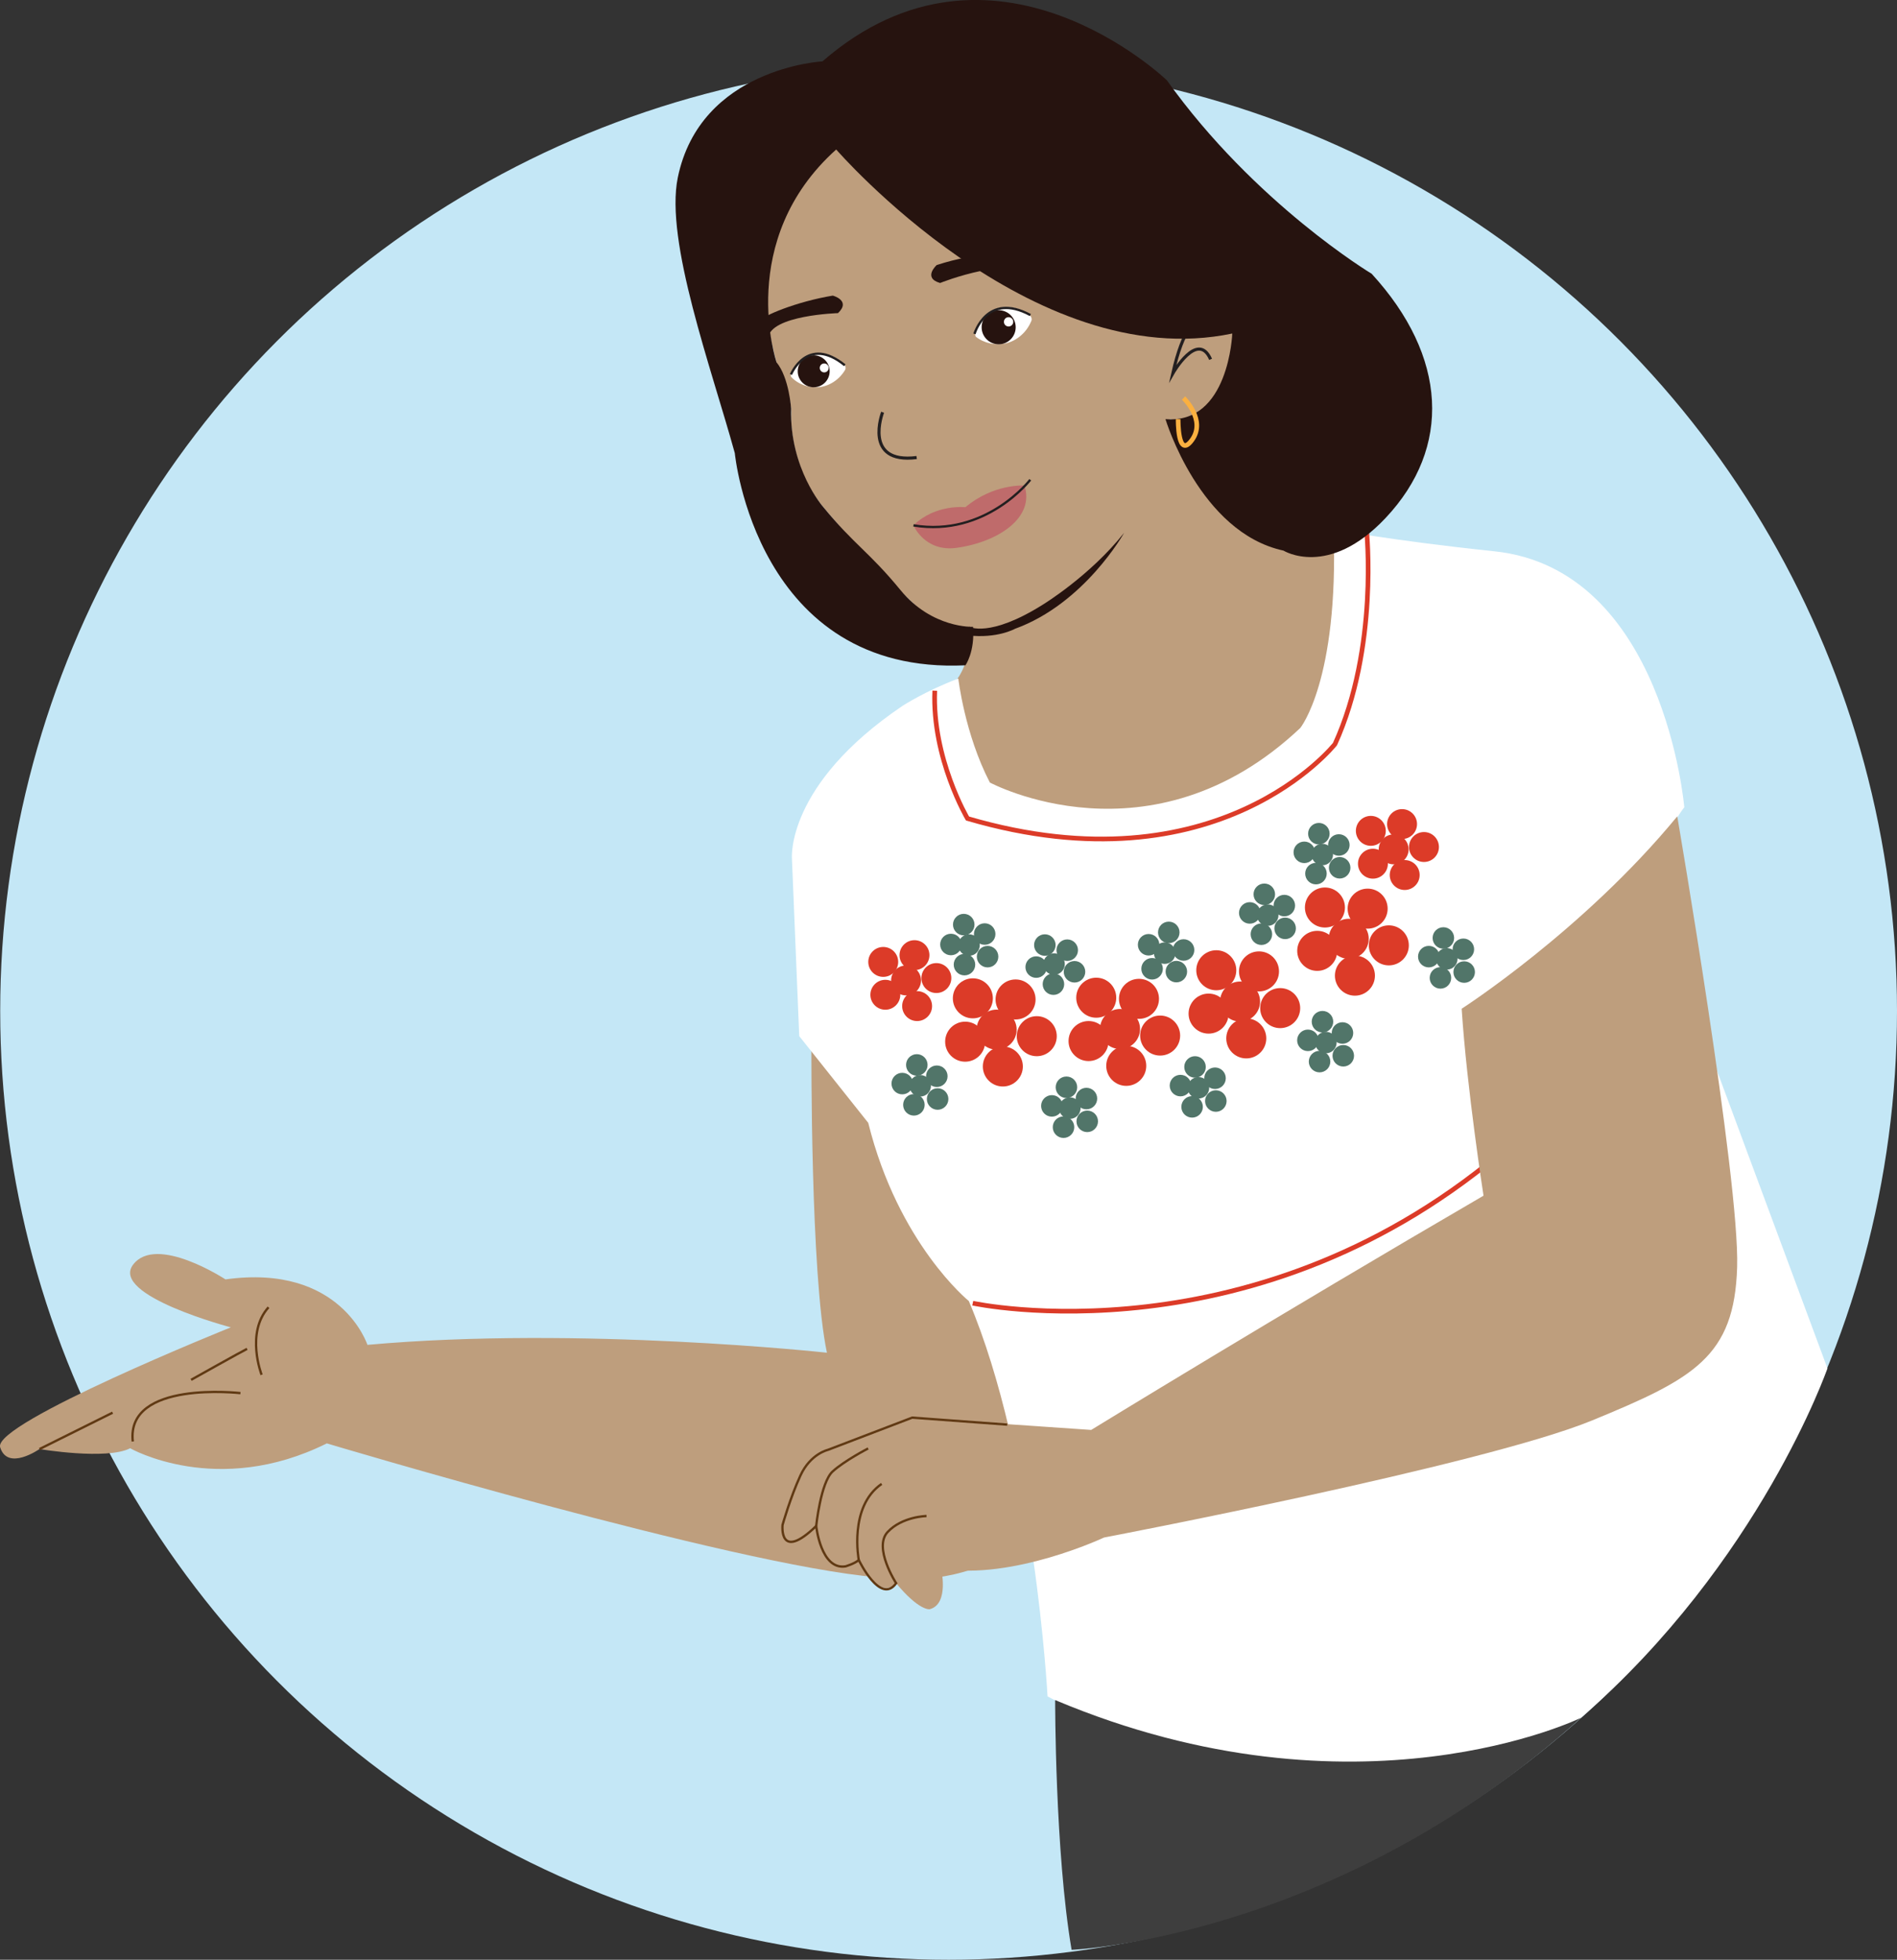 <?xml version="1.0" encoding="UTF-8"?>
<svg id="Layer_1" data-name="Layer 1" xmlns="http://www.w3.org/2000/svg" viewBox="0 0 1220.13 1259.98">
  <rect x="0" y="0" width="1220.13" height="1259.98" fill="#333333" stroke="none"/>
  <defs>
    <style>
      .cls-1, .cls-2 {
        stroke-width: 1.5px;
      }

      .cls-1, .cls-2, .cls-3, .cls-4, .cls-5 {
        fill: none;
        stroke-miterlimit: 10;
      }

      .cls-1, .cls-5 {
        stroke: #231f20;
      }

      .cls-2 {
        stroke: #603913;
      }

      .cls-3 {
        stroke: #fbb040;
      }

      .cls-3, .cls-4 {
        stroke-width: 3px;
      }

      .cls-4 {
        stroke: #dc3b28;
      }

      .cls-6 {
        fill: #fff;
      }

      .cls-7 {
        fill: #be9e7d;
      }

      .cls-8 {
        fill: #bf6b6b;
      }

      .cls-9 {
        fill: #c4e7f6;
      }

      .cls-10 {
        fill: #dc3b28;
      }

      .cls-11 {
        fill: #3e3e3e;
      }

      .cls-12 {
        fill: #517569;
      }

      .cls-13 {
        fill: #26130f;
      }

      .cls-5 {
        stroke-width: 2px;
      }
    </style>
  </defs>
  <circle class="cls-9" cx="610.13" cy="649.98" r="610"/>
  <g>
    <path class="cls-7" d="M521.91,673.51s-.7,146.05,9.96,196.2c0,0-159-17.37-295.54-5.05,0,0-16.97-52.46-91.31-42.09,0,0-44.56-29.22-59.45-9.43-14.89,19.79,62.91,40.25,62.91,40.25,0,0-153.16,61.5-148.39,77.08,4.77,15.57,25.3,1.18,25.3,1.18,0,0,43.1,7.24,58.33-.51,0,0,55.94,31.97,126.49-3.14,0,0,261.49,78.34,353.97,86.07,0,0,119.23,21.84,129.02-106.11l-11.28-206.22"/>
    <path class="cls-7" d="M771.5,259.58s27.29,67.84,92.33,65c0,0,13.18,254.54-154.31,298.29,0,0-133.5-5.2-94.38-185.57,0,0,10.81-12.92,8.07-34.4"/>
    <path class="cls-7" d="M746.36,206.42s-41.19-155.93-184.34-136.11c0,0-100.23,22.43-62.59,162.64,0,0,10.53,21.5,9.38,34.4,0,0-.97,32.74,20.63,58.58,32.32,38.68,61.32,65.12,61.32,65.12,0,0,18.25,17.85,53.37,10.53,0,0,24.45-6.14,51.34-33.16,0,0,71.25-53.51,56.92-99.16,0,0,39.71,15.4,43.01-43.08,0,0-3.37-79.21-49.01-19.76Z"/>
    <path class="cls-13" d="M604.66,181.95s47.55-19.28,71.32-5.14c0,0-18.81-24.16-73.5-6.4,0,0-9.2,8.25,2.18,11.54Z"/>
    <path class="cls-13" d="M489.54,206.1c.08-2.79,23.11-12.27,46.09-16.04,0,0,11.96,3.11,3.36,11.26,0,0-43.65,1.31-44.94,16.09,0,0-4.7-4.43-4.51-11.31Z"/>
    <path class="cls-5" d="M567.69,265.05s-12.89,33.45,21.9,29.12"/>
    <path class="cls-5" d="M787.17,211.68s-19.74-29.83-32.83,28.39c0,0,16-28.03,24.31-9.03"/>
    <path class="cls-13" d="M623.21,402.91s13.08,7.51,47.61-14.22c0,0,30.31-18.46,52.23-46.17,0,0-25.43,45.55-70.21,61.75,0,0-11.45,6.46-30.27,4.22,0,0,2.59-.9,.64-5.57Z"/>
    <g>
      <path class="cls-6" d="M663.45,204.49s-.19-1.05-1.13-1.77c-3.11-2.39-10.04-6.66-19.33-4.9-10.41,1.97-14.29,12.83-15.58,16.69-.22,.66-.09,1.19-.09,1.19,0,0,.07,.59,.5,.93,2.03,1.61,8.58,5.95,18.47,4.23,5.88-1.02,13.52-5.73,17.11-14.66,.25-.62,.14-1.33,.06-1.71Z"/>
      <circle class="cls-13" cx="642.33" cy="210.4" r="10.95"/>
      <circle class="cls-6" cx="648.71" cy="206.92" r="3"/>
      <path class="cls-1" d="M626.77,214.65s7.96-27.24,35.94-12.09"/>
    </g>
    <g>
      <path class="cls-6" d="M543.85,236.26s-.03-1-.8-1.81c-2.55-2.67-8.38-7.63-17.28-7.32-9.96,.34-15.12,9.89-16.88,13.29-.3,.59-.25,1.09-.25,1.09,0,0-.02,.56,.33,.93,1.65,1.79,7.13,6.76,16.57,6.58,5.62-.11,13.39-3.4,18.01-11.18,.32-.54,.32-1.22,.3-1.58Z"/>
      <circle class="cls-13" cx="523.36" cy="238.71" r="10.27"/>
      <circle class="cls-6" cx="530.13" cy="236.55" r="2.88"/>
      <path class="cls-1" d="M508.74,240.77s10.49-25.58,34.64-5.92"/>
    </g>
    <path class="cls-6" d="M1016.88,1104.43c-19.15,16.62-104.58,33.53-157.31,30.24,0,0-111.75-3.79-185.8-43.99,0,0-8.22-154.24-50.64-254.2,0,0-45.31-36.62-64.69-114.56l-44.38-55.76-4.7-114.08s-4.23-47.31,71.09-98.23c0,0,15.14-9.82,35.93-17.57,0,0,4.04,35.49,20.27,66.82,0,0,103.58,55.64,199.67-35.05,0,0,24.79-30.37,21.44-127.69,0,0,37.27,7.19,103.32,14.08,109.41,11.42,122.23,164.6,122.23,164.6,0,0-28.69,34.74-12.32,79.51l104.4,281.21s-43.34,124.7-158.52,224.67Z"/>
    <path class="cls-4" d="M878.94,340.9s7.98,75.46-20.29,137.49c0,0-74.97,95.15-236.36,47.85,0,0-22.85-38.62-21.07-82.18"/>
    <path class="cls-4" d="M625.66,837.86s183.65,40.01,346.66-102.67c0,0,23.49-28.82,38.87-54.95"/>
    <g>
      <circle class="cls-10" cx="705.09" cy="641.46" r="12.87"/>
      <circle class="cls-10" cx="720.39" cy="661.58" r="12.87"/>
      <circle class="cls-10" cx="724.39" cy="685.27" r="12.87"/>
      <circle class="cls-10" cx="700.15" cy="669.33" r="12.87"/>
      <circle class="cls-10" cx="746.19" cy="665.8" r="12.87"/>
      <circle class="cls-10" cx="732.57" cy="642.19" r="12.87"/>
    </g>
    <g>
      <circle class="cls-10" cx="625.73" cy="641.86" r="12.87"/>
      <circle class="cls-10" cx="641.03" cy="661.98" r="12.87"/>
      <circle class="cls-10" cx="645.02" cy="685.68" r="12.87"/>
      <circle class="cls-10" cx="620.78" cy="669.73" r="12.87"/>
      <circle class="cls-10" cx="666.83" cy="666.2" r="12.87"/>
      <circle class="cls-10" cx="653.2" cy="642.59" r="12.87"/>
    </g>
    <g>
      <circle class="cls-10" cx="782.3" cy="623.81" r="12.87"/>
      <circle class="cls-10" cx="797.6" cy="643.93" r="12.87"/>
      <circle class="cls-10" cx="801.59" cy="667.62" r="12.87"/>
      <circle class="cls-10" cx="777.35" cy="651.68" r="12.87"/>
      <circle class="cls-10" cx="823.4" cy="648.15" r="12.87"/>
      <circle class="cls-10" cx="809.77" cy="624.54" r="12.87"/>
    </g>
    <g>
      <circle class="cls-10" cx="852.18" cy="583.47" r="12.87"/>
      <circle class="cls-10" cx="867.48" cy="603.59" r="12.87"/>
      <circle class="cls-10" cx="871.47" cy="627.28" r="12.87"/>
      <circle class="cls-10" cx="847.23" cy="611.34" r="12.87"/>
      <circle class="cls-10" cx="893.28" cy="607.81" r="12.87"/>
      <circle class="cls-10" cx="879.65" cy="584.2" r="12.87"/>
    </g>
    <g>
      <circle class="cls-10" cx="881.7" cy="534.18" r="9.62"/>
      <circle class="cls-10" cx="896.39" cy="546.08" r="9.62"/>
      <circle class="cls-10" cx="903.49" cy="562.58" r="9.62"/>
      <circle class="cls-10" cx="883.05" cy="555.3" r="9.62"/>
      <circle class="cls-10" cx="915.88" cy="544.57" r="9.62"/>
      <circle class="cls-10" cx="901.79" cy="529.83" r="9.62"/>
    </g>
    <g>
      <circle class="cls-10" cx="568.09" cy="618.45" r="9.62"/>
      <circle class="cls-10" cx="582.77" cy="630.35" r="9.62"/>
      <circle class="cls-10" cx="589.88" cy="646.85" r="9.62"/>
      <circle class="cls-10" cx="569.44" cy="639.57" r="9.62"/>
      <circle class="cls-10" cx="602.26" cy="628.83" r="9.62"/>
      <circle class="cls-10" cx="588.18" cy="614.1" r="9.62"/>
    </g>
    <g>
      <circle class="cls-12" cx="848.28" cy="536.01" r="6.92"/>
      <circle class="cls-12" cx="850.48" cy="549.41" r="6.92"/>
      <circle class="cls-12" cx="846.41" cy="561.67" r="6.92"/>
      <circle class="cls-12" cx="838.91" cy="547.99" r="6.92"/>
      <circle class="cls-12" cx="861.66" cy="557.92" r="6.92"/>
      <circle class="cls-12" cx="861.14" cy="543.27" r="6.92"/>
    </g>
    <g>
      <circle class="cls-12" cx="813.19" cy="574.97" r="6.92"/>
      <circle class="cls-12" cx="815.39" cy="588.37" r="6.92"/>
      <circle class="cls-12" cx="811.32" cy="600.63" r="6.92"/>
      <circle class="cls-12" cx="803.83" cy="586.95" r="6.92"/>
      <circle class="cls-12" cx="826.58" cy="596.88" r="6.92"/>
      <circle class="cls-12" cx="826.06" cy="582.23" r="6.92"/>
    </g>
    <g>
      <circle class="cls-12" cx="850.6" cy="656.88" r="6.92"/>
      <circle class="cls-12" cx="852.8" cy="670.29" r="6.92"/>
      <circle class="cls-12" cx="848.73" cy="682.54" r="6.92"/>
      <circle class="cls-12" cx="841.23" cy="668.87" r="6.92"/>
      <circle class="cls-12" cx="863.98" cy="678.79" r="6.92"/>
      <circle class="cls-12" cx="863.46" cy="664.15" r="6.92"/>
    </g>
    <g>
      <circle class="cls-12" cx="768.63" cy="685.98" r="6.92"/>
      <circle class="cls-12" cx="770.83" cy="699.38" r="6.92"/>
      <circle class="cls-12" cx="766.75" cy="711.64" r="6.92"/>
      <circle class="cls-12" cx="759.26" cy="697.96" r="6.92"/>
      <circle class="cls-12" cx="782.01" cy="707.89" r="6.92"/>
      <circle class="cls-12" cx="781.49" cy="693.24" r="6.92"/>
    </g>
    <g>
      <circle class="cls-12" cx="685.92" cy="699.04" r="6.92"/>
      <circle class="cls-12" cx="688.11" cy="712.44" r="6.92"/>
      <circle class="cls-12" cx="684.04" cy="724.7" r="6.92"/>
      <circle class="cls-12" cx="676.55" cy="711.02" r="6.92"/>
      <circle class="cls-12" cx="699.3" cy="720.95" r="6.92"/>
      <circle class="cls-12" cx="698.78" cy="706.3" r="6.92"/>
    </g>
    <g>
      <circle class="cls-12" cx="589.69" cy="684.68" r="6.92"/>
      <circle class="cls-12" cx="591.88" cy="698.09" r="6.92"/>
      <circle class="cls-12" cx="587.81" cy="710.34" r="6.92"/>
      <circle class="cls-12" cx="580.32" cy="696.67" r="6.92"/>
      <circle class="cls-12" cx="603.07" cy="706.59" r="6.92"/>
      <circle class="cls-12" cx="602.55" cy="691.95" r="6.92"/>
    </g>
    <g>
      <circle class="cls-12" cx="928.36" cy="603.06" r="6.92"/>
      <circle class="cls-12" cx="930.56" cy="616.47" r="6.92"/>
      <circle class="cls-12" cx="926.48" cy="628.72" r="6.92"/>
      <circle class="cls-12" cx="918.99" cy="615.05" r="6.92"/>
      <circle class="cls-12" cx="941.74" cy="624.97" r="6.92"/>
      <circle class="cls-12" cx="941.22" cy="610.33" r="6.92"/>
    </g>
    <g>
      <circle class="cls-12" cx="751.75" cy="599.47" r="6.92"/>
      <circle class="cls-12" cx="749.12" cy="612.8" r="6.92"/>
      <circle class="cls-12" cx="741.01" cy="622.86" r="6.92"/>
      <circle class="cls-12" cx="738.78" cy="607.42" r="6.92"/>
      <circle class="cls-12" cx="756.62" cy="624.68" r="6.92"/>
      <circle class="cls-12" cx="761.26" cy="610.78" r="6.92"/>
    </g>
    <g>
      <circle class="cls-12" cx="672.03" cy="607.61" r="6.92"/>
      <circle class="cls-12" cx="677.96" cy="619.83" r="6.92"/>
      <circle class="cls-12" cx="677.56" cy="632.74" r="6.92"/>
      <circle class="cls-12" cx="666.47" cy="621.77" r="6.92"/>
      <circle class="cls-12" cx="691.11" cy="624.79" r="6.92"/>
      <circle class="cls-12" cx="686.43" cy="610.9" r="6.92"/>
    </g>
    <g>
      <circle class="cls-12" cx="619.87" cy="594.46" r="6.92"/>
      <circle class="cls-12" cx="623.28" cy="607.61" r="6.92"/>
      <circle class="cls-12" cx="620.34" cy="620.19" r="6.92"/>
      <circle class="cls-12" cx="611.63" cy="607.25" r="6.92"/>
      <circle class="cls-12" cx="635.2" cy="615.06" r="6.92"/>
      <circle class="cls-12" cx="633.34" cy="600.53" r="6.92"/>
    </g>
    <path class="cls-13" d="M537.83,96.11s125.97,145.34,254.76,118.32c0,0-2.16,58.52-42.97,55.04,0,0,21.9,72.91,75.9,84.53,0,0,28.9,18.05,65.66-20.95,42.71-45.3,39.8-103.88-8.94-157.04,0,0-75.07-44.98-131.72-124.38,0,0-111.73-107.59-221.51-12.18,0,0-78.59,4.16-93.07,74.77-8.38,40.84,21.7,122.73,36.68,177.12,0,0,13.59,142.74,148.32,136.41,0,0,6.18-8.49,4.91-24.75,0,0-26.24,1.23-46.64-23.59-20.41-24.83-29.42-28.73-49.77-53.5,0,0-21.63-24.48-20.61-63.13,0,0-1.21-19.93-9.39-29.85,0,0-26.57-78.59,38.41-136.83"/>
    <path class="cls-3" d="M761.25,255.91s14.75,14.12,5.43,26.96c-9.32,12.84-8.91-13.36-8.91-13.36"/>
    <path class="cls-7" d="M1078.79,524.86s40.2,233.95,38.52,289.78c-1.73,57.72-27.72,71.67-93.25,98.6-70.12,28.81-313.96,75.29-313.96,75.29,0,0-58.66,27.62-104.8,19.98,0,0,5.41,22.82-7.35,26.12,0,0-6.69,1.25-21.59-16.74,0,0-9.78,13.13-24.01-14.9,0,0-12.82,14.16-23.47-8.31l-3.92-13.57s-12.91,14.87-19.33,8.92c-6.42-5.95,4.04-24.06,4.04-24.06,0,0,6.45-30.97,22.77-33.79,16.32-2.82,54.27-20.75,54.27-20.75l115.13,7.92s120.31-73.76,252.35-150.61c0,0-10.72-68.71-14.06-120.19,0,0,78.34-50.34,138.66-123.69Z"/>
    <path class="cls-2" d="M647.85,915.94l-61.14-4.5-54.27,20.75s-11.16,2.47-17.63,16.5c-6.48,14.04-11.49,31.76-11.49,31.76,0,0-2.49,24,21.65,.67,0,0,2.98,28.43,18.82,25.95,0,0,5.63-1.59,8.58-4.07,0,0,13.91,29.13,24.01,14.9,0,0-14.83-22.87-5.48-32.9,9.35-10.03,25.04-10.3,25.04-10.3"/>
    <path class="cls-2" d="M524.96,981.12s2.89-28.02,10.54-35.02c7.65-6.99,22.87-14.84,22.87-14.84"/>
    <path class="cls-2" d="M552.36,1003s-6.64-34.28,14.71-48.95"/>
    <path class="cls-2" d="M154.66,895.69s-73.7-8.51-69.25,31.1"/>
    <path class="cls-2" d="M122.92,887.13s33.34-18.67,36-19.9"/>
    <path class="cls-2" d="M168.26,883.9s-10.47-26.8,4.45-43.4"/>
    <g>
      <path class="cls-8" d="M658.89,312.19s-19.62-1.44-37.97,13.92c0,0-19.28-2.21-33.4,11.66,0,0,7.26,17.35,27.89,14.44,27.45-3.87,50.28-19.91,43.48-40.02Z"/>
      <path class="cls-1" d="M662.65,308.45s-28.52,37.07-75.13,29.33"/>
    </g>
    <path class="cls-11" d="M678.66,1093.03s-.15,97.47,10.58,160.58c0,0,169.97-6.79,327.64-149.18,0,0-143.81,70.4-338.22-11.4Z"/>
    <line class="cls-2" x1="25.41" y1="931.65" x2="72.43" y2="908.26"/>
  </g>
</svg>